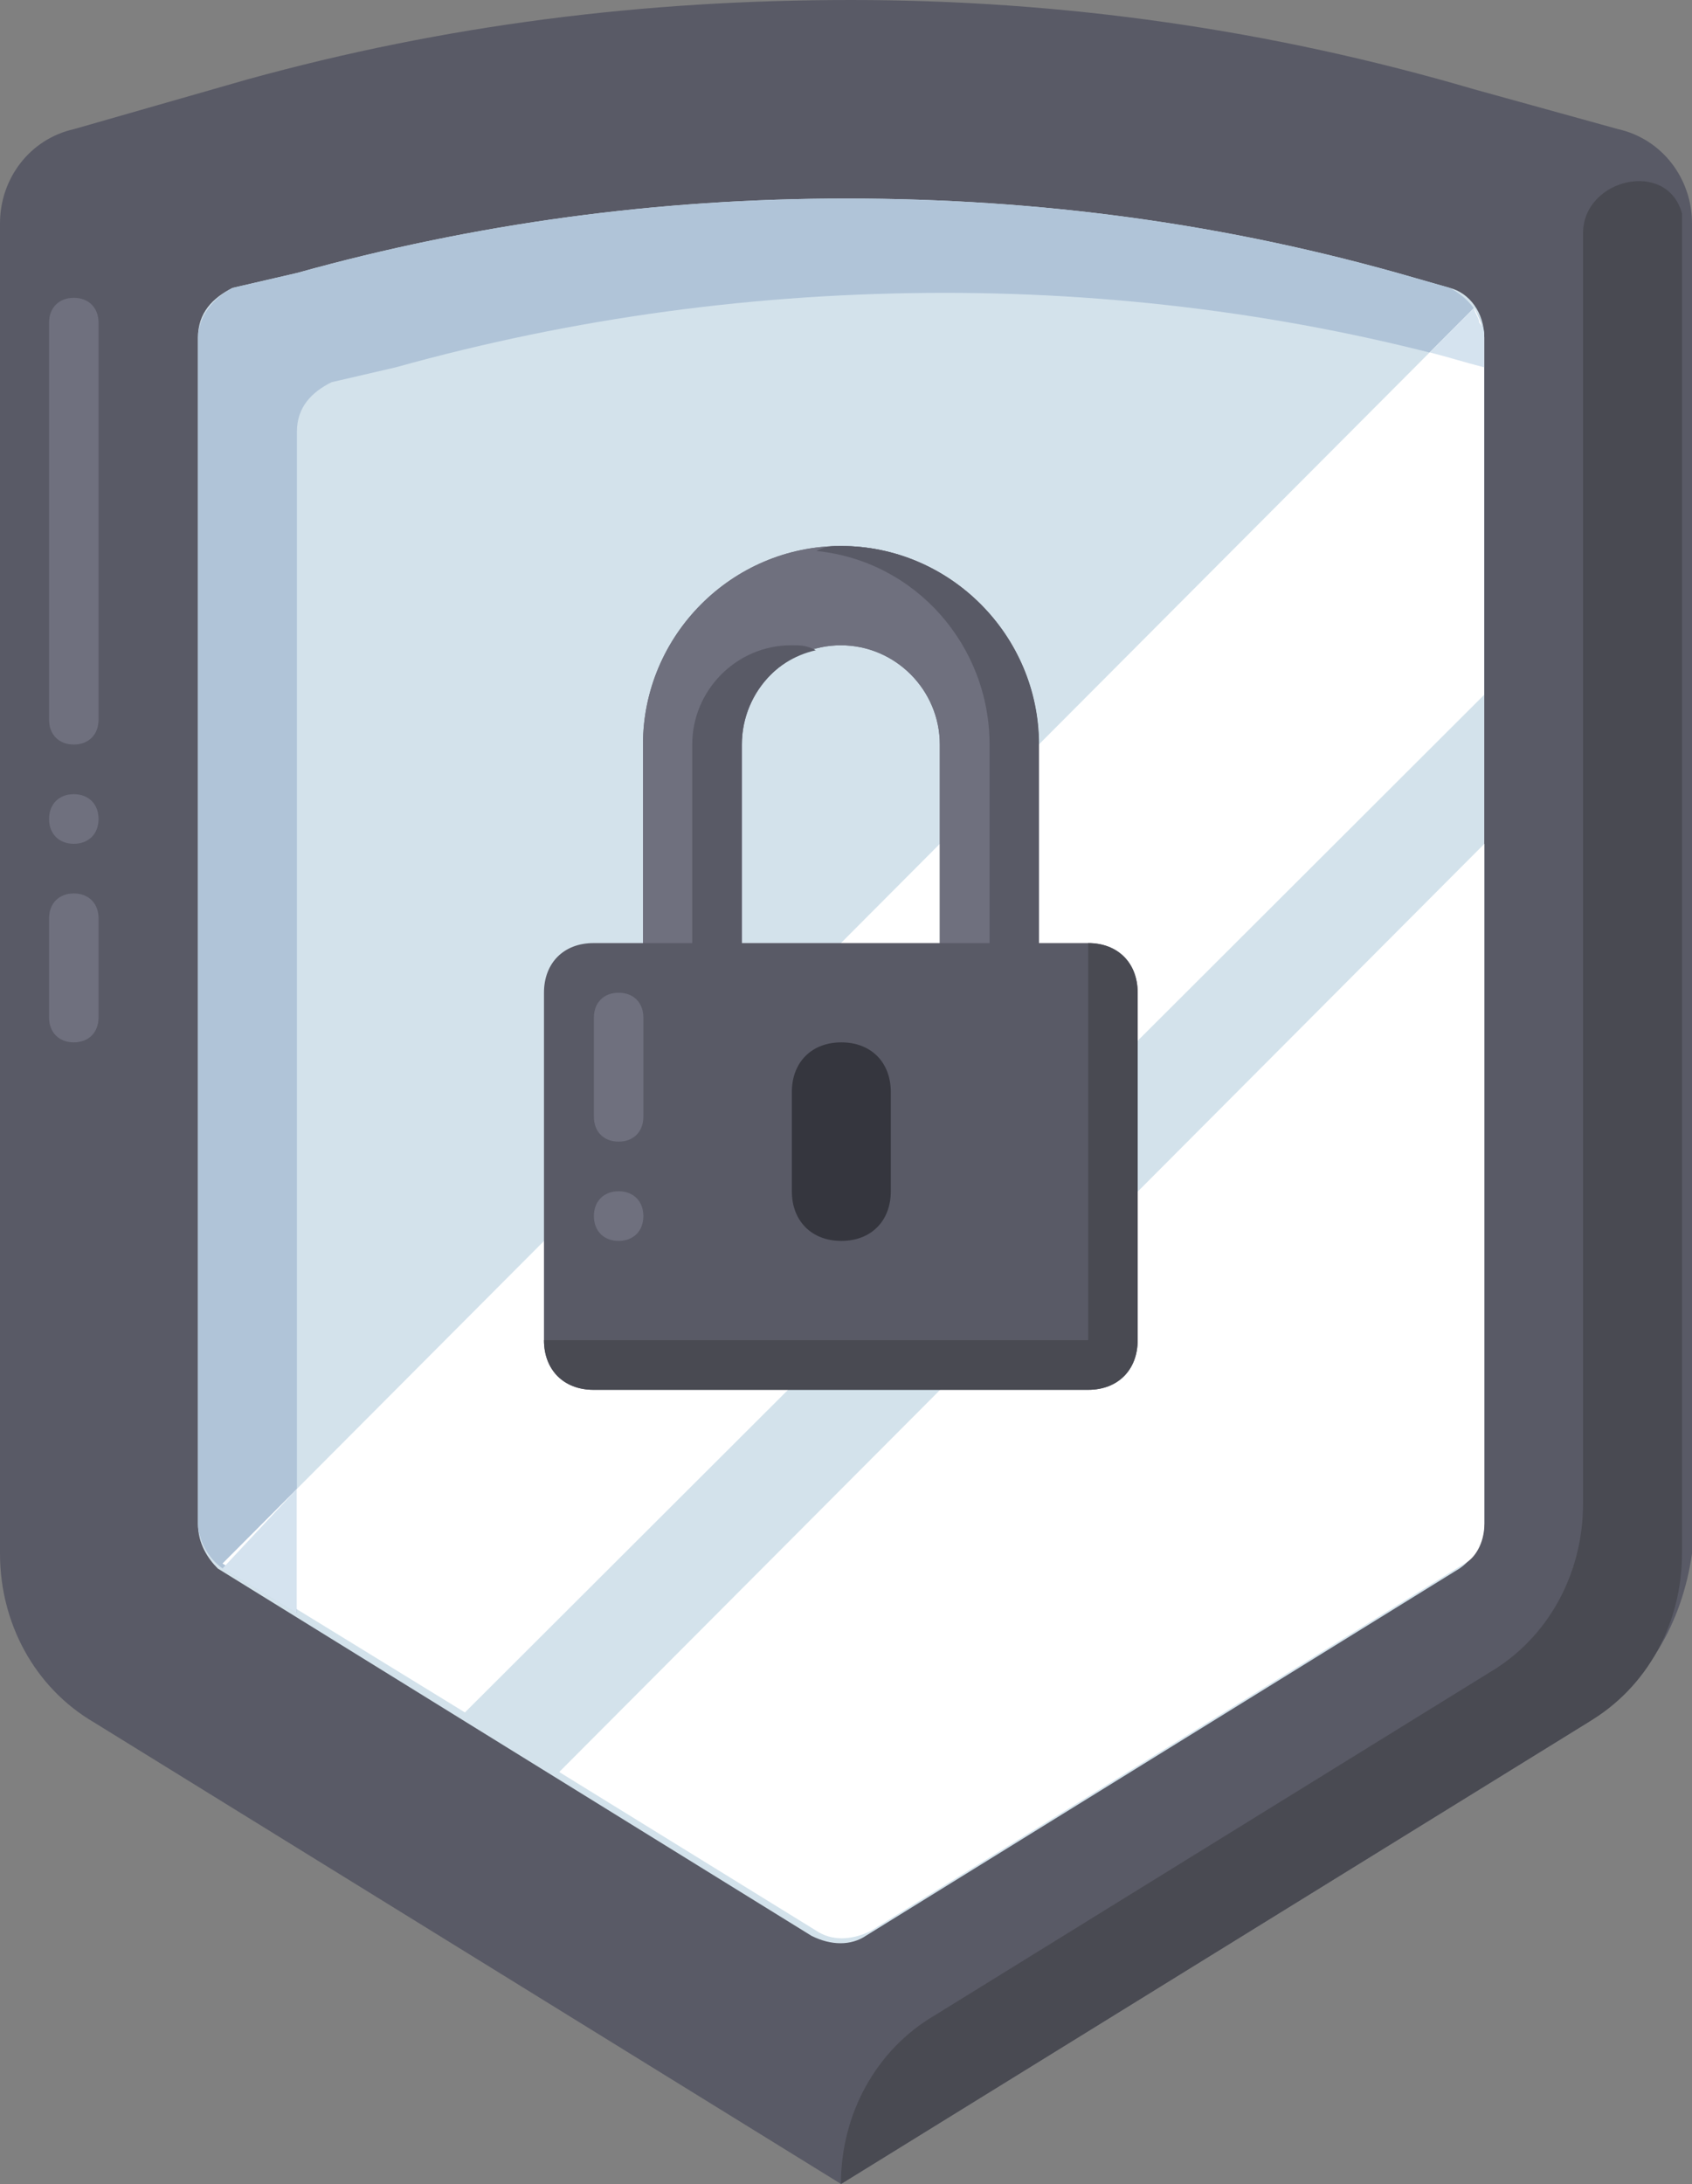 <svg width="200" height="258" viewBox="0 0 200 258" version="1.1" xmlns="http://www.w3.org/2000/svg" xmlns:xlink="http://www.w3.org/1999/xlink">
<rect x="0" y="0" width="200" height="258" fill="#808080" stroke="none"/>
<title>shield</title>
<desc>Created using Figma</desc>
<g id="Canvas" transform="translate(17216 -707)">
<g id="shield">
<g id="Vector">
<use xlink:href="#path0_fill" transform="translate(-17216 707)" fill="#595A66"/>
</g>
<g id="Vector">
<use xlink:href="#path1_fill" transform="translate(-17192.6 730.454)" fill="#D3E2EB"/>
</g>
<g id="Vector">
<use xlink:href="#path2_fill" transform="translate(-17192.6 730.454)" fill="#B0C4D8"/>
</g>
<g id="Vector">
<use xlink:href="#path3_fill" transform="translate(-17189.7 743.354)" fill="#FFFFFF"/>
</g>
<g id="Group">
<g id="Vector">
<use xlink:href="#path4_fill" transform="translate(-17189.7 882.91)" fill="#D5E3EF"/>
</g>
<g id="Vector">
<use xlink:href="#path5_fill" transform="translate(-17047 743.354)" fill="#D5E3EF"/>
</g>
</g>
<g id="Vector">
<use xlink:href="#path6_fill" transform="translate(-17149.9 806.682)" fill="#FFFFFF"/>
</g>
<g id="Vector">
<use xlink:href="#path7_fill" transform="translate(-17116.6 728.393)" fill="#494A52"/>
</g>
<g id="Group">
<g id="Vector">
<use xlink:href="#path8_fill" transform="translate(-17210.2 742.182)" fill="#6F707E"/>
</g>
<g id="Vector">
<use xlink:href="#path9_fill" transform="translate(-17210.2 812.545)" fill="#6F707E"/>
</g>
<g id="Vector">
<use xlink:href="#path10_fill" transform="translate(-17210.2 800.818)" fill="#6F707E"/>
</g>
</g>
<g id="SVGCleanerId 0">
<use xlink:href="#path11_fill" transform="translate(-17140 771.501)" fill="#6F707E"/>
</g>
<g id="Group">
<g id="SVGCleanerId 0 1">
<use xlink:href="#path11_fill" transform="translate(-17140 771.501)" fill="#6F707E"/>
</g>
</g>
<g id="Group">
<g id="Vector">
<use xlink:href="#path12_fill" transform="translate(-17137.1 783.228)" fill="#595A66"/>
</g>
<g id="Vector">
<use xlink:href="#path13_fill" transform="translate(-17119.5 771.5)" fill="#595A66"/>
</g>
<g id="Vector">
<use xlink:href="#path14_fill" transform="translate(-17151.7 818.409)" fill="#595A66"/>
</g>
</g>
<g id="Vector">
<use xlink:href="#path15_fill" transform="translate(-17122.4 830.137)" fill="#35363E"/>
</g>
<g id="Vector">
<use xlink:href="#path16_fill" transform="translate(-17151.7 818.408)" fill="#494A52"/>
</g>
<g id="Group">
<g id="Vector">
<use xlink:href="#path17_fill" transform="translate(-17145.8 824.273)" fill="#6F707E"/>
</g>
<g id="Vector">
<use xlink:href="#path18_fill" transform="translate(-17145.8 847.727)" fill="#6F707E"/>
</g>
</g>
</g>
</g>
<defs>
<path id="path0_fill" d="M 187.719 203.468L 99.415 257.999L 11.111 203.468C 4.093 199.364 7.8218e-07 191.74 7.8218e-07 183.531L 7.8218e-07 26.387C 7.8218e-07 21.109 3.509 16.418 8.772 15.246L 29.24 9.382C 52.631 2.932 76.023 0 100.585 0C 125.731 0 150.292 3.518 174.269 10.554L 191.228 15.245C 196.491 16.418 200 21.109 200 26.386L 200 183.531C 198.831 191.74 194.737 198.777 187.719 203.468Z"/>
<path id="path1_fill" d="M 1.50301e-06 156.559L 1.50301e-06 16.418C 1.50301e-06 13.486 1.754 11.727 4.093 10.555L 11.695 8.796C 32.748 2.932 54.386 -9.22678e-07 76.608 -9.22678e-07C 99.415 -9.22678e-07 121.637 2.932 143.859 9.382L 147.953 10.554C 150.292 11.141 152.046 13.486 152.046 16.418L 152.046 156.558C 152.046 158.317 150.876 160.663 149.122 161.836L 78.947 205.226C 77.192 206.399 74.853 206.399 72.514 205.226L 2.339 161.836C 1.169 160.664 1.50301e-06 158.904 1.50301e-06 156.559Z"/>
<path id="path2_fill" d="M 11.695 27.559C 11.695 24.627 13.45 22.868 15.789 21.696L 23.391 19.936C 44.444 14.073 66.082 11.141 88.304 11.141C 109.942 11.141 131.579 14.073 152.046 19.937L 152.046 16.419C 152.046 14.073 150.292 11.728 147.953 10.555L 143.86 9.383C 121.637 2.932 99.415 -9.22678e-07 76.608 -9.22678e-07C 54.386 -9.22678e-07 32.748 2.932 11.695 8.796L 4.093 10.555C 1.754 11.727 1.50301e-06 14.073 1.50301e-06 16.418L 1.50301e-06 156.559C 1.50301e-06 158.318 1.169 160.663 2.924 161.836L 11.696 167.114L 11.696 27.559L 11.695 27.559Z"/>
<path id="path3_fill" d="M 149.123 3.518C 149.123 2.346 148.538 1.173 147.953 -1.69158e-06L 1.90177e-06 148.35L 28.655 165.941L 149.123 45.736L 149.123 3.518Z"/>
<path id="path4_fill" d="M 1.90177e-06 9.382L 8.772 14.659L 8.772 1.72233e-06L 1.90177e-06 9.382Z"/>
<path id="path5_fill" d="M 5.848 1.759C 5.848 1.173 5.263 0.587 5.263 -1.69158e-06L 6.9936e-06 5.277C 2.339 5.864 4.093 6.45 6.433 7.037L 6.433 3.518C 6.433 2.932 6.433 2.346 5.848 1.759Z"/>
<path id="path6_fill" d="M 109.357 80.332L 109.357 -3.44466e-06L 1.34964e-06 109.65L 30.409 128.413C 32.164 129.586 34.503 129.586 36.842 128.413L 107.017 85.022C 108.187 84.436 109.357 82.677 109.357 80.332Z"/>
<path id="path7_fill" d="M 99.415 3.821C 97.661 -2.629 87.719 -0.283 87.719 6.167L 87.719 156.276C 87.719 164.485 83.626 172.107 76.608 176.212L 11.111 216.671C 4.093 220.776 2.82198e-06 228.399 2.82198e-06 236.608L 88.304 182.076C 95.322 177.972 99.415 170.349 99.415 162.14L 99.415 4.994C 99.415 4.408 99.415 4.408 99.415 3.821Z"/>
<path id="path8_fill" d="M 5.848 2.932L 5.848 49.841C 5.848 51.6 4.678 52.773 2.924 52.773C 1.169 52.773 -6.13474e-07 51.6 -6.13474e-07 49.841L -6.13474e-07 2.932C -6.13474e-07 1.173 1.169 3.99827e-07 2.924 3.99827e-07C 4.678 3.99827e-07 5.848 1.173 5.848 2.932Z"/>
<path id="path9_fill" d="M 5.848 2.932L 5.848 14.659C 5.848 16.418 4.678 17.591 2.924 17.591C 1.169 17.591 -6.13474e-07 16.418 -6.13474e-07 14.659L -6.13474e-07 2.932C -6.13474e-07 1.173 1.169 9.22678e-07 2.924 9.22678e-07C 4.678 9.22678e-07 5.848 1.173 5.848 2.932Z"/>
<path id="path10_fill" d="M -6.13474e-07 2.932C -6.13474e-07 1.173 1.169 3.44466e-06 2.924 3.44466e-06C 4.678 3.44466e-06 5.848 1.173 5.848 2.932C 5.848 4.691 4.678 5.863 2.924 5.863C 1.169 5.863 -6.13474e-07 4.691 -6.13474e-07 2.932Z"/>
<path id="path11_fill" d="M 40.935 58.636C 37.426 58.636 35.088 56.29 35.088 52.773L 35.088 23.454C 35.088 17.004 29.824 11.727 23.392 11.727C 16.959 11.727 11.695 17.004 11.695 23.454L 11.695 52.773C 11.695 56.291 9.356 58.636 5.848 58.636C 2.339 58.636 1.84042e-07 56.29 1.84042e-07 52.773L 1.84042e-07 23.454C 1.84042e-07 10.554 10.526 3.56769e-06 23.392 3.56769e-06C 36.257 3.56769e-06 46.783 10.554 46.783 23.454L 46.783 52.773C 46.784 56.29 44.444 58.636 40.935 58.636Z"/>
<path id="path12_fill" d="M 14.62 -2.52199e-06C 8.187 -2.52199e-06 2.924 5.277 2.924 11.727L 2.924 41.046C 2.924 43.391 1.754 45.15 -3.25141e-06 45.736C 0.585 46.323 1.754 46.909 2.924 46.909C 6.433 46.909 8.772 44.563 8.772 41.046L 8.772 11.727C 8.772 6.45 12.28 1.759 17.544 0.587C 16.374 -1.80211e-06 15.789 -2.52199e-06 14.62 -2.52199e-06Z"/>
<path id="path13_fill" d="M 2.924 0C 1.754 0 1.169 7.20842e-07 2.69929e-06 0.587C 11.696 1.759 20.468 11.727 20.468 23.455L 20.468 52.773C 20.468 55.119 19.298 56.877 17.544 57.464C 18.129 58.05 19.298 58.636 20.468 58.636C 23.977 58.636 26.316 56.291 26.316 52.773L 26.316 23.455C 26.316 10.554 15.789 0 2.924 0Z"/>
<path id="path14_fill" d="M 10.526 1.72233e-06L 64.327 1.72233e-06C 67.836 1.72233e-06 70.175 2.346 70.175 5.863L 70.175 46.909C 70.175 50.427 67.836 52.773 64.327 52.773L 5.848 52.773C 2.339 52.773 -1.41099e-06 50.427 -1.41099e-06 46.909L -1.41099e-06 5.863C -1.41099e-06 2.345 2.339 1.72233e-06 5.848 1.72233e-06L 10.526 1.72233e-06Z"/>
<path id="path15_fill" d="M 5.848 23.454C 2.339 23.454 -1.53369e-06 21.109 -1.53369e-06 17.591L -1.53369e-06 5.863C -1.53369e-06 2.345 2.339 -7.99654e-07 5.848 -7.99654e-07C 9.357 -7.99654e-07 11.695 2.346 11.695 5.863L 11.695 17.591C 11.696 21.109 9.357 23.454 5.848 23.454Z"/>
<path id="path16_fill" d="M 64.327 1.72233e-06L 64.327 46.909L 2.69929e-06 46.909C 2.69929e-06 50.427 2.339 52.773 5.848 52.773L 64.327 52.773C 67.836 52.773 70.175 50.427 70.175 46.909L 70.175 5.863C 70.176 2.345 67.836 1.72233e-06 64.327 1.72233e-06Z"/>
<path id="path17_fill" d="M 5.848 2.932L 5.848 14.659C 5.848 16.418 4.678 17.591 2.924 17.591C 1.169 17.591 -6.13474e-07 16.418 -6.13474e-07 14.659L -6.13474e-07 2.932C -6.13474e-07 1.173 1.169 2.52199e-06 2.924 2.52199e-06C 4.678 2.52199e-06 5.848 1.173 5.848 2.932Z"/>
<path id="path18_fill" d="M -6.13474e-07 2.932C -6.13474e-07 1.173 1.169 5.167e-06 2.924 5.167e-06C 4.678 5.167e-06 5.848 1.173 5.848 2.932C 5.848 4.691 4.678 5.863 2.924 5.863C 1.169 5.863 -6.13474e-07 4.691 -6.13474e-07 2.932Z"/>
</defs>
</svg>
